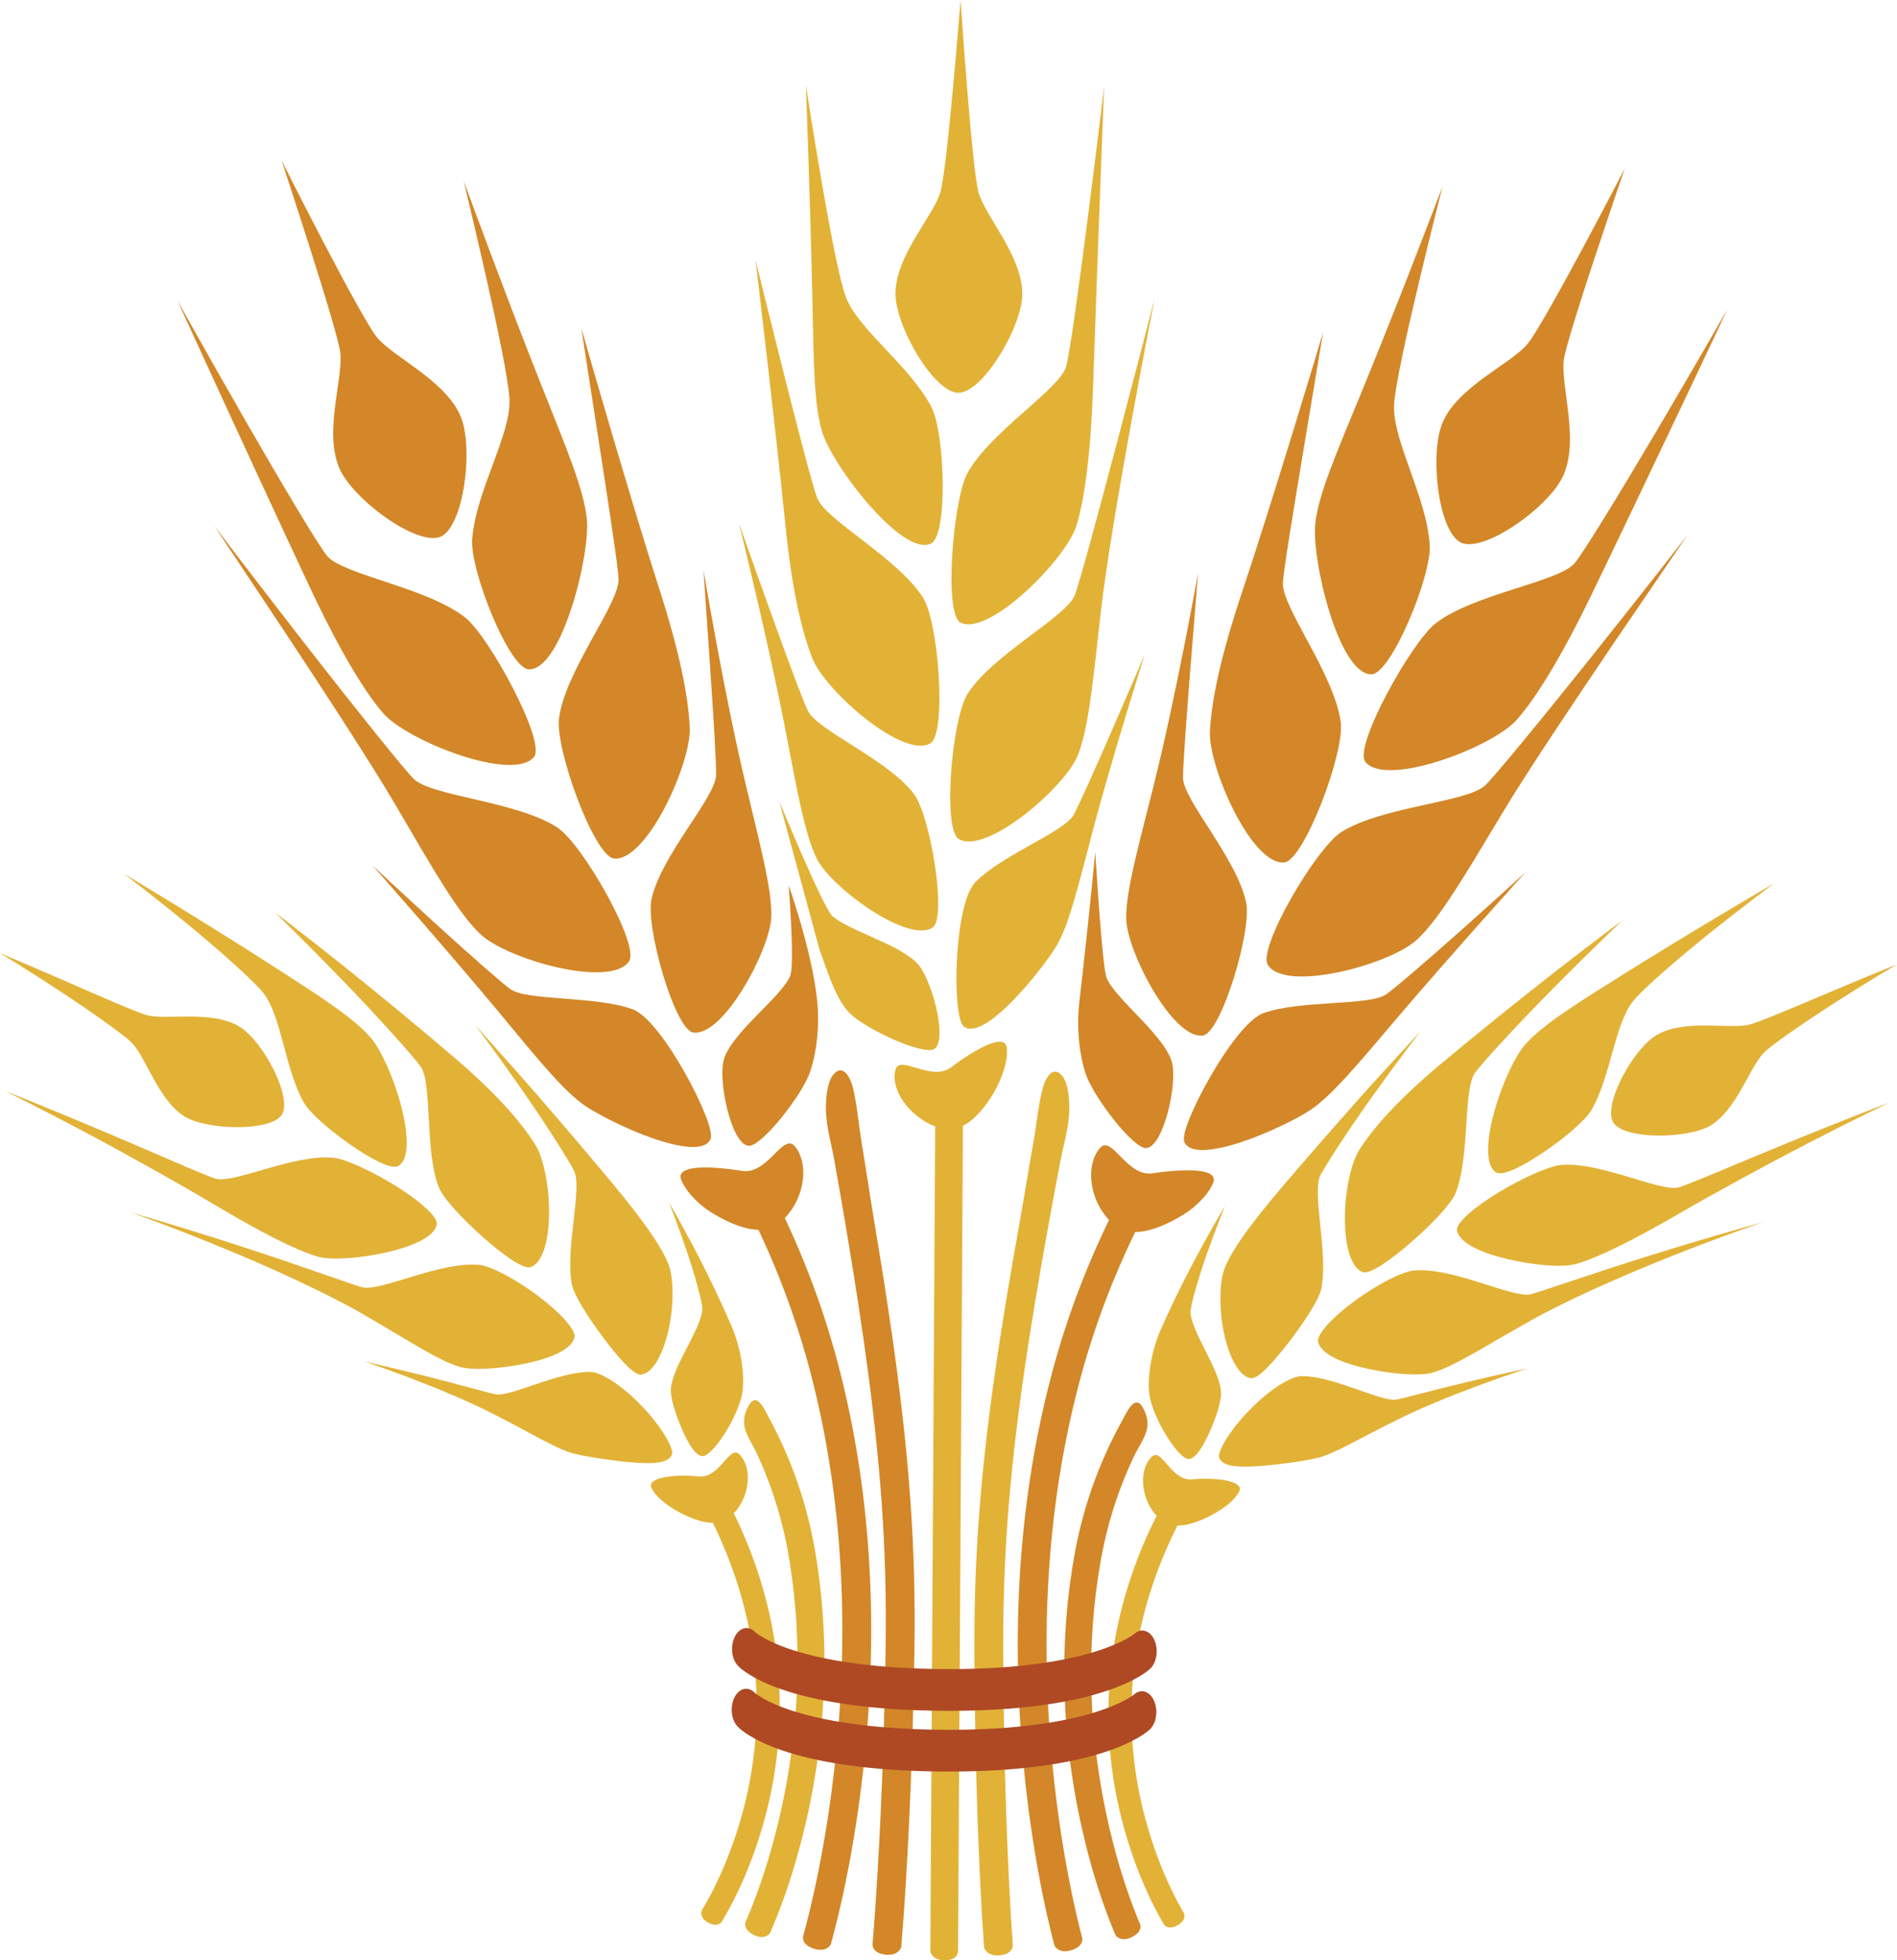 <svg xmlns="http://www.w3.org/2000/svg" viewBox="0 0 2061.77 2129.78"><defs><style>.cls-1{fill:#e2b237;}.cls-2{fill:#d38728;}.cls-3{fill:#ae4924;}</style></defs><title>Ресурс 1</title><g id="Слой_2" data-name="Слой 2"><g id="图层_1" data-name="图层 1"><path class="cls-1" d="M1044,676.48c-18.49-9.07-8-133.75,7.16-161.89,24.09-44.76,99.54-91,107.35-115.71S1200,94.21,1200,94.21s-8.41,217.51-11.81,321.41c-2.38,72.83-8.92,125.92-18.48,156.1C1158.36,607.6,1075,691.67,1044,676.48Z"/><path class="cls-1" d="M1042,911.51c-17.7-10.51-7.54-131.23,9.81-158.07,27.58-42.69,106.49-82.72,116.26-106.77s86.78-322,86.78-322S1208,562.44,1196.33,665.73c-8.21,72.41-13.07,125.76-25,155.1C1157.1,855.7,1071.7,929.14,1042,911.51Z"/><path class="cls-1" d="M1047.45,1115.13c-13.07-10.55-10.84-133,12.78-156.9,29.13-29.5,95.67-54.26,106.38-72.52s77.61-174.88,77.61-174.88-35.46,111.55-57,193.58c-15.12,57.5-25.32,100-38.41,122.26C1133.21,1053.14,1069.32,1132.84,1047.45,1115.13Z"/><path class="cls-1" d="M1011.85,590.55c18.61-8.85,15.23-120.11.41-148.44-23.54-45-79.55-84-92.93-119.43C905.25,285.4,875.87,92.3,875.87,92.3s4.78,126.24,7,230.17c1.53,72.85,1.66,117,10.87,147.28C904.65,505.78,980.69,605.38,1011.85,590.55Z"/><path class="cls-1" d="M1011.19,807.57c17.83-10.31,9.09-131.13-7.95-158.17-27.08-43-105.5-84-115-108.12s-67.06-258.7-67.06-258.7S843,465.57,853.44,569c7.34,72.5,17.92,116.91,29.52,146.37C896.76,750.39,981.3,824.85,1011.19,807.57Z"/><path class="cls-1" d="M1013.8,1007.52c15.57-11-2.63-121.62-20.6-145.11-28.57-37.37-104.29-68.52-115.07-90S803.21,568.7,803.21,568.7,835.1,697.61,853.45,792c12.86,66.22,21.26,115.07,34.43,141.25C903.54,964.43,987.71,1025.95,1013.8,1007.52Z"/><path class="cls-1" d="M1063.6,209.32C1056.4,184.61,1044,0,1044,0s-14.53,184.46-22,209.06c-8,26.13-48.53,68.71-48.75,109.77-.23,35.66,41.83,107.75,68.28,107.91s69.34-71.44,69.56-107.1C1111.32,278.59,1071.24,235.52,1063.6,209.32Z"/><path class="cls-1" d="M996.82,1046.54c-20.46-21.17-73.6-35-92-51.19-10.18-9-57.58-124.14-57.83-124.58l43.54,160.31h0c9.83,27.88,19.12,56.55,33.66,70.34,18.7,17.75,79.59,45.41,91.19,38.22C1030.65,1130.11,1012.5,1062.74,996.82,1046.54Z"/><path class="cls-1" d="M1094.25,1138.32c-1.87-17.25-36.23,2.78-60.5,21.24-21.58,16.41-56.46-14.95-60.65,3-5.46,23.38,17.17,51.37,43.33,61.21l-5.28,896.34s1.22,9.59,15.5,9.67,14.62-9.48,14.62-9.48l5.3-897.32C1069.2,1212.74,1097.26,1166.16,1094.25,1138.32Z"/><path class="cls-2" d="M1484,827.79c-13.41-16.55,50-130.08,76.24-150.53,41.87-32.28,133.13-44.73,151-65.21,8.94-10.21,50.85-78.85,90.07-145.24s75.93-130.46,75.93-130.48c.19.17-97.33,206.13-144.8,304.19-33,68.84-62.07,116.88-84.13,141.66C1622.12,811.82,1506.7,855.77,1484,827.79Z"/><path class="cls-2" d="M1378,1048.41c-11.57-17.8,51.86-126.54,79.82-144.44,44.77-28.14,136.82-32.06,156.55-50.86,9.9-9.36,65.41-77,117.87-142.72s102.08-129.46,102.08-129.46L1754.9,697.27c-43.26,64-94,139.39-122.17,186.25-39.44,65.71-68,114.48-92.43,137.13C1511.23,1047.85,1397.64,1078.63,1378,1048.41Z"/><path class="cls-2" d="M1287.19,1240.65c-3.37-8.08,10.39-40,28.63-71.6s41.21-62.74,57.76-68.54c40.76-14.21,114.41-7.56,132.85-20.16,9.21-6.27,47.38-39.22,83-70.89s68.73-61.95,68.73-61.95-82.86,91.56-141,160c-40.69,48-70.48,83.68-93.34,98.67-13.56,8.93-44.83,24.69-74.18,34.45S1292.86,1254.17,1287.19,1240.65Z"/><path class="cls-2" d="M1490.61,732.58c21.51-.36,65.61-107.45,63.3-140.64-3.47-52.72-40.61-113.11-38.74-152.25,2.27-41.19,52.75-236.71,52.51-236.7,0,0-46.31,122-87.2,221.34-28.63,69.66-47,111.34-50.89,143.85C1425,606.72,1454.84,733.17,1490.61,732.58Z"/><path class="cls-2" d="M1395.62,937c21.51-1.69,66.22-119.56,61.56-152.5-7.05-52.38-64-124.49-62.86-151.23.61-13.4,11.94-81.42,22.68-146.15L1438,361c.13,0-54.42,182-88.46,283.49-23.69,71.18-32.78,117.22-34.53,149.8C1313.12,832.92,1360,939.86,1395.62,937Z"/><path class="cls-2" d="M1307.47,1125c19.87-2.86,53.52-114.56,46.86-144.59-10.08-47.83-67.7-110.37-68.55-135-.39-24.69,16.59-222.55,16.29-222.58.05,0-24.08,134.32-48.05,229.93-16.72,67.05-30.59,115.73-30,145.75C1224.89,1034,1274.79,1129.68,1307.47,1125Z"/><path class="cls-2" d="M1699.61,391.24c3.5-26.53,66.61-208.46,66.34-208.59.23.2-88.52,171-106,191.28-18.33,21.72-74.57,45.58-91.8,84.49-14.9,33.81-5,119.9,20,131.19s96-39.11,111.05-73.2C1716.6,477.19,1696.15,419.44,1699.61,391.24Z"/><path class="cls-2" d="M1273.46,1153.08c-9-29.21-60.94-67.35-70.71-90.64-5.1-12.94-12.11-136.1-12.39-136.6q-7.85,81.36-17.21,162.27h0c-3.65,29.77.5,60.63,7.36,80,8.94,24.8,51.12,79.9,65.21,79.2C1264.61,1246.3,1280.57,1175.39,1273.46,1153.08Z"/><path class="cls-2" d="M1318.52,1285.2c7-17.07-34.57-15.15-66-10.49-27.83,4-44-41.79-56.72-27.75-8,8.59-11.36,23.71-9.32,38.43a73.6,73.6,0,0,0,18.89,40.08,925.16,925.16,0,0,0-64.79,176.92c-39.31,153.94-42.68,315.14-21.58,471.71,6.47,46.87,15,93.43,27,139.43,0,0,3.94,9.45,18.24,5.3,14.14-4.36,12.06-13.16,12-13.33-11.5-44.14-19.91-89.92-26.23-135.65-20.65-153.11-17.2-310.61,20.9-459.66a893.3,893.3,0,0,1,63-171.82c12.86.43,30.88-6.39,47.08-15.66a125.82,125.82,0,0,0,11.74-7.51,119.93,119.93,0,0,0,11-9.5C1310.46,1299.09,1315.69,1292.08,1318.52,1285.2Z"/><path class="cls-1" d="M1583.6,1336.88c-1.54-8.39,19.86-26.12,45.3-41.54s54.69-28.57,67.83-29.69c42-3.79,107.18,29.26,127.39,24.41,10.16-2.55,66.94-27.33,121.9-49.65,54.9-22.54,107.65-42.7,107.63-42.68s-39.25,18.84-87.35,43.7-104.68,55.76-140.59,76.64c-50.43,29.16-88.37,48.17-112.7,55.13-14.44,4.11-45.22,1.55-73.32-5S1586.18,1351,1583.6,1336.88Z"/><path class="cls-1" d="M1432.56,1457.79c-1.86-8.33,17.11-27.93,40.49-44.94s50.79-31.53,63.9-32.59c42-3.73,106.56,30.24,126.56,25.89,10-2.35,72.39-24.44,133.18-43.19,60.71-19,119.55-35.29,119.54-35.29s-45.45,15.54-99.46,37.06c-54.09,21.35-116.31,49.28-151.7,69.21-49.8,27.77-84.14,50.47-107.81,57.25-14.06,4-43.23,1.77-70.12-4S1435.67,1471.75,1432.56,1457.79Z"/><path class="cls-1" d="M1325.06,1583.49c-2.07-6.61,12-30,31.94-50.53,19.78-20.65,44.77-38.19,58.52-37.94,34.16.23,85.58,28.06,101.67,25.58,8.12-1.38,43.58-11.18,77.51-19.16,33.86-8.13,66-14.83,66-14.83,0-.2-85.74,27.56-142.48,56.07-40,19.63-67,36.37-85.84,41.15-11.21,2.8-36.18,6.6-59.27,8.62C1350.12,1594.25,1328.42,1594.57,1325.06,1583.49Z"/><path class="cls-1" d="M1626.26,1273.81c7.44,4.25,29.75-7.31,52.07-22.43s44.67-34,51.37-45.45c21.16-36.53,25.07-93.32,45.31-118.32,10.58-13.16,48.22-45.8,83.94-74.41s69.34-53.53,69.35-53.54c-.16-.08-93.41,54.46-168.65,101.84-52.88,33-84.79,53.58-102.57,74-10.57,12.16-25.1,43.19-33.22,73S1613.82,1266.71,1626.26,1273.81Z"/><path class="cls-1" d="M1480.86,1381.92c8,3,30.3-12.8,52.28-31.82s43.7-41.48,48.8-53.83c15.89-39.11,8.12-112.56,21.21-130.78,6.41-9.13,45.23-51.56,83.78-90.54s76.25-74.95,76.25-74.95-32,23.77-72.34,55.18-89,70.75-123.79,99.82c-48.84,40.69-75,71.21-89.8,94.4-8.83,13.82-15.37,44.67-15.55,73.14S1467.42,1376.94,1480.86,1381.92Z"/><path class="cls-1" d="M1359.64,1497.33c7.88,1,24.69-17.83,41.2-39.21s32.53-45.71,35.17-57.85c8-38.45-10.44-104.33-.95-123.3,4.6-9.44,30.55-49.52,56.75-86.19s52-70.38,52-70.39L1497,1171.48c-26.84,29.63-60.34,67.83-88.47,100.48-39.5,45.62-67.67,81.12-77.41,105.56-5.84,14.5-6.36,44.18-1,70.11S1346.45,1495.68,1359.64,1497.33Z"/><path class="cls-1" d="M1917.16,1143.58c7.38-7.63,43-32.32,77.41-54.4s67.27-41.6,67.2-41.5c.07-.11-35.39,14.33-73.11,30.27s-77.86,33.1-88.29,35.45c-22.08,4.88-69.82-6.54-99.65,11-26.08,15.11-59.05,76.64-47.24,95.27,11.7,18.45,80.16,17.87,105.16,3.39C1887.39,1206.13,1901.37,1159.76,1917.16,1143.58Z"/><path class="cls-1" d="M1327.12,1512.67c-1.22-24.68-32.43-65.64-33.21-87.21-.29-5.95,7.92-35.07,17.48-62.35s19.91-52.8,20-53c-24.92,42.37-48.39,86.21-68.93,132.32h0c-11.54,25.48-15.34,53.74-13.34,71.45,1.12,11.5,8.72,29.5,17.65,44.41s19.25,26.7,24.92,26.82c7.54.14,15.79-13.4,22.88-29.11S1327.53,1522.19,1327.12,1512.67Z"/><path class="cls-1" d="M1346.86,1620.36c6-11.58-26-15.54-51.24-13.11-11.15,1-19.6-7.61-26.4-15.45s-12.09-14.71-17.78-8.81c-15,15.52-10.34,47,5.69,63.76-22.7,45-38.94,93.39-46.82,143.27a463.49,463.49,0,0,0,11.3,195.74c10.2,36.67,24.27,72.26,43.59,105.41,0,.12,5.08,6.29,15.28.12,5.08-3,6.51-6.36,6.69-9a6,6,0,0,0-.47-3.87c-17.78-30.48-31.37-64.62-41-99.26a438.44,438.44,0,0,1-10.72-185.2c7.48-47.43,23-93.55,44.82-136.64,10.22.47,24.61-4.63,37.61-11.59S1342.12,1629.77,1346.86,1620.36Z"/><path class="cls-1" d="M1138.9,1334.49q6.56-36.38,13.53-72.71c3.65-19.17,9.86-38.24,9.78-57.94-.06-10.11-1.13-27.51-8.08-35.4-11-12.43-18.95,5.8-21.22,15.1-4.62,18.82-6.44,39.17-9.89,58.3-5.26,29.25-9.84,58.63-15.11,87.89-19,106.1-36.3,212.86-44.14,320.83-4,53.92-5.24,108.19-4.62,162.11q.53,80.89,3.25,161.76c1.66,47.08,3.82,94.12,7.12,141.2,0,0,2.06,9.93,16.88,8.68s14.37-10.91,14.37-10.93c-3.26-46.43-5.42-93.26-7.05-140q-2.78-80.48-3.24-161.09c-.6-53.71.64-106.64,4.56-159.84C1102.78,1546.2,1119.89,1440.28,1138.9,1334.49Z"/><path class="cls-2" d="M1244.92,1558a30.45,30.45,0,0,0-.23-23.28c-9.66-24.11-18.53-3.14-25.6,9.68A470.28,470.28,0,0,0,1169,1682.95c-18.26,96.56-15.69,196.39,4.45,292.22,9.21,43.35,21.6,86,38.88,127.1,0,0,5,8.22,17.58,2.38,12.38-6.1,9.32-13.73,9.28-13.88-16.21-38.56-28.33-80-37.15-121.62-19.43-92.38-21.81-188.7-4.28-281a437.83,437.83,0,0,1,20-71.18q6.65-17.83,14.86-35C1236.8,1573.21,1242,1565.81,1244.92,1558Z"/><path class="cls-2" d="M580.29,822.45c13.61-16.38-48.51-130.66-74.48-151.4-41.48-32.78-132.6-46.31-150.23-67-8.81-10.31-49.92-79.45-88.36-146.28s-74.38-131.36-74.38-131.36c-.19.14,94.9,207.25,141.2,305.87,32.24,69.23,60.69,117.6,82.46,142.64C442.39,804.86,557.29,850.16,580.29,822.45Z"/><path class="cls-2" d="M683.75,1044.31c11.78-17.67-50.35-127.13-78.12-145.38-44.43-28.67-136.41-33.66-155.93-52.69-9.77-9.47-64.5-77.72-116.17-144.09S233,571.49,233,571.49l78,117.27c42.53,64.47,92.33,140.48,120,187.67,38.66,66.17,66.61,115.28,90.81,138.22C550.48,1042.19,663.7,1074.31,683.75,1044.31Z"/><path class="cls-2" d="M772.24,1237.61c3.47-8-9.9-40.15-27.77-71.93s-40.48-63.22-56.95-69.21c-40.6-14.69-114.34-8.9-132.62-21.72-9.14-6.38-46.91-39.78-82.14-71.87s-68-62.75-68-62.75,81.78,92.52,139.17,161.6c40.12,48.49,69.47,84.5,92.15,99.78,13.48,9.08,44.55,25.21,73.78,35.31S766.41,1251.08,772.24,1237.61Z"/><path class="cls-2" d="M574.83,727.19c-21.5-.62-64.34-108.22-61.64-141.38,4.1-52.68,42-112.63,40.55-151.79-1.79-41.21-50-237.32-49.72-237.31,0,0,44.86,122.54,84.58,222.36,27.81,70,45.64,111.9,49.19,144.44C641.88,602.1,610.6,728.19,574.83,727.19Z"/><path class="cls-2" d="M667.4,932.74c-21.49-1.94-64.8-120.33-59.75-153.21,7.67-52.3,65.49-123.73,64.64-150.49-.46-13.4-11-81.55-21-146.4L631.77,356.29c-.13,0,52.28,182.65,85.12,284.51,22.84,71.45,31.39,117.59,32.76,150.2C751.12,829.61,703,936,667.4,932.74Z"/><path class="cls-2" d="M753.34,1121.72c-19.85-3.07-52.16-115.16-45.17-145.13,10.66-47.7,69-109.56,70.15-134.22.67-24.68-14-222.73-13.67-222.75-.06,0,22.49,134.59,45.34,230.48,15.9,67.25,29.22,116.08,28.31,146.1C837,1031.68,786,1126.79,753.34,1121.72Z"/><path class="cls-2" d="M369.88,383.4C366.68,356.82,305.73,174.17,306,174c-.23.19,86.5,172,103.76,192.5,18.06,21.92,74,46.45,90.79,85.57,14.49,34,3.59,119.94-21.58,130.95s-95.56-40.24-110.19-74.5C351.86,469.15,373,411.64,369.88,383.4Z"/><path class="cls-2" d="M787,1150.21c9.33-29.11,61.73-66.63,71.77-89.81,5.26-12.87-1.61-98.62-1.61-98.62s25.23,70.68,30.9,124.65h0c3.3,29.8-1.22,60.62-8.29,80-9.24,24.7-52.06,79.31-66.13,78.42C794.75,1243.54,779.64,1172.44,787,1150.21Z"/><path class="cls-2" d="M740.39,1281.8c-6.78-17.17,34.76-14.74,66.09-9.73,27.79,4.34,44.49-41.25,57-27.07,7.92,8.68,11.08,23.85,8.86,38.53A73.49,73.49,0,0,1,853,1323.38a925.2,925.2,0,0,1,62.69,177.68c37.5,154.39,39,315.63,16,471.92-7,46.8-16.11,93.24-28.63,139.11,0,0-4.06,9.4-18.31,5.09-14.1-4.54-11.92-13.32-11.88-13.48,12-44,21-89.68,27.84-135.33,22.45-152.85,20.86-310.37-15.49-459.87a894,894,0,0,0-61-172.55c-12.88.28-30.82-6.76-46.9-16.21a125.43,125.43,0,0,1-11.66-7.66,115.12,115.12,0,0,1-10.86-9.64C748.29,1295.78,743.15,1288.71,740.39,1281.8Z"/><path class="cls-1" d="M474.72,1330.35c1.65-8.37-19.56-26.37-44.82-42.08s-54.34-29.21-67.47-30.48c-42-4.28-107.51,28-127.67,22.89-10.12-2.65-66.61-28.1-121.3-51.07-54.63-23.18-107.14-44-107.12-43.94s39,19.3,86.81,44.73,104,57,139.68,78.28c50.08,29.75,87.79,49.2,112.05,56.45,14.39,4.29,45.19,2.07,73.35-4.12S472,1344.41,474.72,1330.35Z"/><path class="cls-1" d="M624.31,1453c2-8.31-16.76-28.14-39.94-45.41s-50.41-32.14-63.5-33.36c-42-4.22-106.91,29-126.84,24.41-10-2.47-72.09-25.29-132.68-44.75-60.48-19.74-119.11-36.7-119.11-36.7s45.27,16.08,99,38.22c53.85,22,115.72,50.65,150.87,71,49.47,28.36,83.54,51.46,107.13,58.52,14,4.16,43.21,2.28,70.17-3.18S621.05,1466.94,624.31,1453Z"/><path class="cls-1" d="M730.33,1580c2.16-6.58-11.61-30.11-31.33-50.89-19.54-20.88-44.3-38.72-58.05-38.64-34.16-.16-85.92,27.07-102,24.39-8.1-1.46-43.44-11.69-77.27-20.07s-65.87-15.61-65.84-15.62c0-.19,85.4,28.57,141.81,57.76,39.78,20.1,66.61,37.15,85.35,42.16,11.17,2.93,36.1,7,59.14,9.31C705.15,1590.45,726.86,1591,730.33,1580Z"/><path class="cls-1" d="M432.8,1266.77c-7.48,4.16-29.65-7.65-51.79-23s-44.28-34.48-50.85-46c-20.73-36.78-24-93.61-43.92-118.85-10.41-13.28-47.66-46.36-83-75.41s-68.71-54.34-68.73-54.34c.19-.08,92.77,55.56,167.44,103.82,52.49,33.66,84.17,54.59,101.69,75.25,10.43,12.29,24.59,43.48,32.37,73.35S445.33,1259.82,432.8,1266.77Z"/><path class="cls-1" d="M576.91,1376.59c-8.06,2.86-30.14-13.16-51.91-32.43s-43.19-42-48.15-54.4c-15.43-39.29-6.79-112.64-19.66-131-6.31-9.19-44.63-52.09-82.72-91.52s-75.38-75.83-75.38-75.83,31.71,24.14,71.7,56,88.17,71.78,122.62,101.26c48.34,41.27,74.11,72.09,88.67,95.46,8.68,13.91,14.84,44.85,14.7,73.3S590.43,1371.77,576.91,1376.59Z"/><path class="cls-1" d="M696.78,1493.41c-7.89.88-24.48-18.11-40.74-39.68s-32-46.1-34.5-58.26c-7.57-38.53,11.69-104.21,2.41-123.28-4.47-9.5-30-49.87-55.72-86.85s-51.15-71-51.15-71L563.21,1166c26.5,29.94,59.54,68.54,87.27,101.52,39,46.08,66.71,81.9,76.17,106.46,5.67,14.58,5.83,44.24.12,70.12S710,1491.93,696.78,1493.41Z"/><path class="cls-1" d="M143.46,1133.11c-7.28-7.72-42.67-32.83-76.75-55.3S-.06,1035.41,0,1035.51c-.07-.1,35.21,14.76,72.75,31.14s77.47,34,87.87,36.5c22,5.12,69.89-5.73,99.51,12.15,25.9,15.42,58.14,77.34,46.12,95.83-11.91,18.31-80.36,16.92-105.19,2.14C172.49,1196,159.06,1149.49,143.46,1133.11Z"/><path class="cls-1" d="M729.11,1509.14c1.5-24.66,33.19-65.27,34.24-86.81.36-5.94-7.5-35.16-16.74-62.57s-19.3-53-19.38-53.23c24.43,42.67,47.39,86.78,67.37,133.13v0c11.24,25.62,14.72,53.92,12.49,71.62-1.26,11.48-9,29.38-18.16,44.18s-19.58,26.47-25.24,26.53c-7.54.05-15.64-13.59-22.54-29.38S728.6,1518.67,729.11,1509.14Z"/><path class="cls-1" d="M708.11,1616.6c-5.85-11.66,26.21-15.22,51.39-12.5,11.15,1.15,19.69-7.38,26.57-15.14s12.27-14.57,17.89-8.61c14.84,15.71,9.77,47.08-6.45,63.7,22.16,45.22,37.83,93.82,45.13,143.81,9.63,65.18,4.66,132.37-13.61,195.59-10.63,36.56-25.12,72-44.83,104.88,0,.13-5.16,6.25-15.28,0-5.05-3.09-6.44-6.44-6.58-9.11a6,6,0,0,1,.51-3.85C781,2045.05,795,2011.08,805,1976.54a438.51,438.51,0,0,0,12.9-185.06C811,1744,796,1697.67,774.69,1654.33c-10.23.34-24.55-4.93-37.48-12S712.73,1626.06,708.11,1616.6Z"/><path class="cls-2" d="M919.41,1333.2q-6.12-36.47-12.67-72.86c-3.42-19.21-9.41-38.36-9.1-58.05.19-10.12,1.45-27.5,8.49-35.3,11.11-12.3,18.88,6,21.06,15.35,4.38,18.88,6,39.23,9.18,58.42,4.91,29.31,9.15,58.73,14.08,88,17.79,106.31,33.79,213.28,40.34,321.35,3.34,54,4,108.23,2.7,162.14Q992,1893.18,988.36,1974c-2.22,47.06-4.93,94.08-8.79,141.11,0,0-2.17,9.91-17,8.48s-14.23-11.07-14.23-11.09c3.79-46.39,6.51-93.19,8.7-139.95q3.71-80.43,5.13-161c1.24-53.7.62-106.64-2.68-159.88C953,1545.31,937.18,1439.2,919.41,1333.2Z"/><path class="cls-1" d="M810.77,1555.44a30.47,30.47,0,0,1,.5-23.28c9.94-24,18.56-2.92,25.49,10a470,470,0,0,1,48.48,139.13c17.13,96.77,13.36,196.56-7.89,292.15-9.73,43.23-22.62,85.71-40.4,126.63,0,0-5.06,8.17-17.6,2.16-12.31-6.25-9.15-13.83-9.11-14,16.68-38.37,29.27-79.66,38.59-121.17,20.51-92.15,24-188.42,7.59-280.92a438.78,438.78,0,0,0-19.21-71.43q-6.43-17.9-14.44-35.21C818.71,1570.74,813.57,1563.29,810.77,1555.44Z"/><path class="cls-3" d="M1026.63,1858.67c-175.34-1-220.21-44.17-224.75-49.08-6.93-7.49-8.3-21.7-3.07-31.73s14.8-12,21.71-4.89c1.48,1.36,44.59,39.41,206.38,40.37,159.42.94,205.84-38.14,206.3-38.53,7.34-6.43,17-3.31,21.53,7.14s2.55,24.18-4.64,31C1245,1817.71,1195.7,1859.67,1026.63,1858.67Z"/><path class="cls-3" d="M1026.24,1924.64c-175.33-1-220.21-44.17-224.75-49.08-6.93-7.49-8.29-21.71-3.07-31.73s14.8-12,21.71-4.9c1.48,1.37,44.59,39.41,206.38,40.36,159.42.94,205.84-38.13,206.29-38.52,7.34-6.44,17-3.32,21.53,7.13s2.55,24.18-4.64,31C1244.63,1883.68,1195.3,1925.63,1026.24,1924.64Z"/></g></g></svg>
